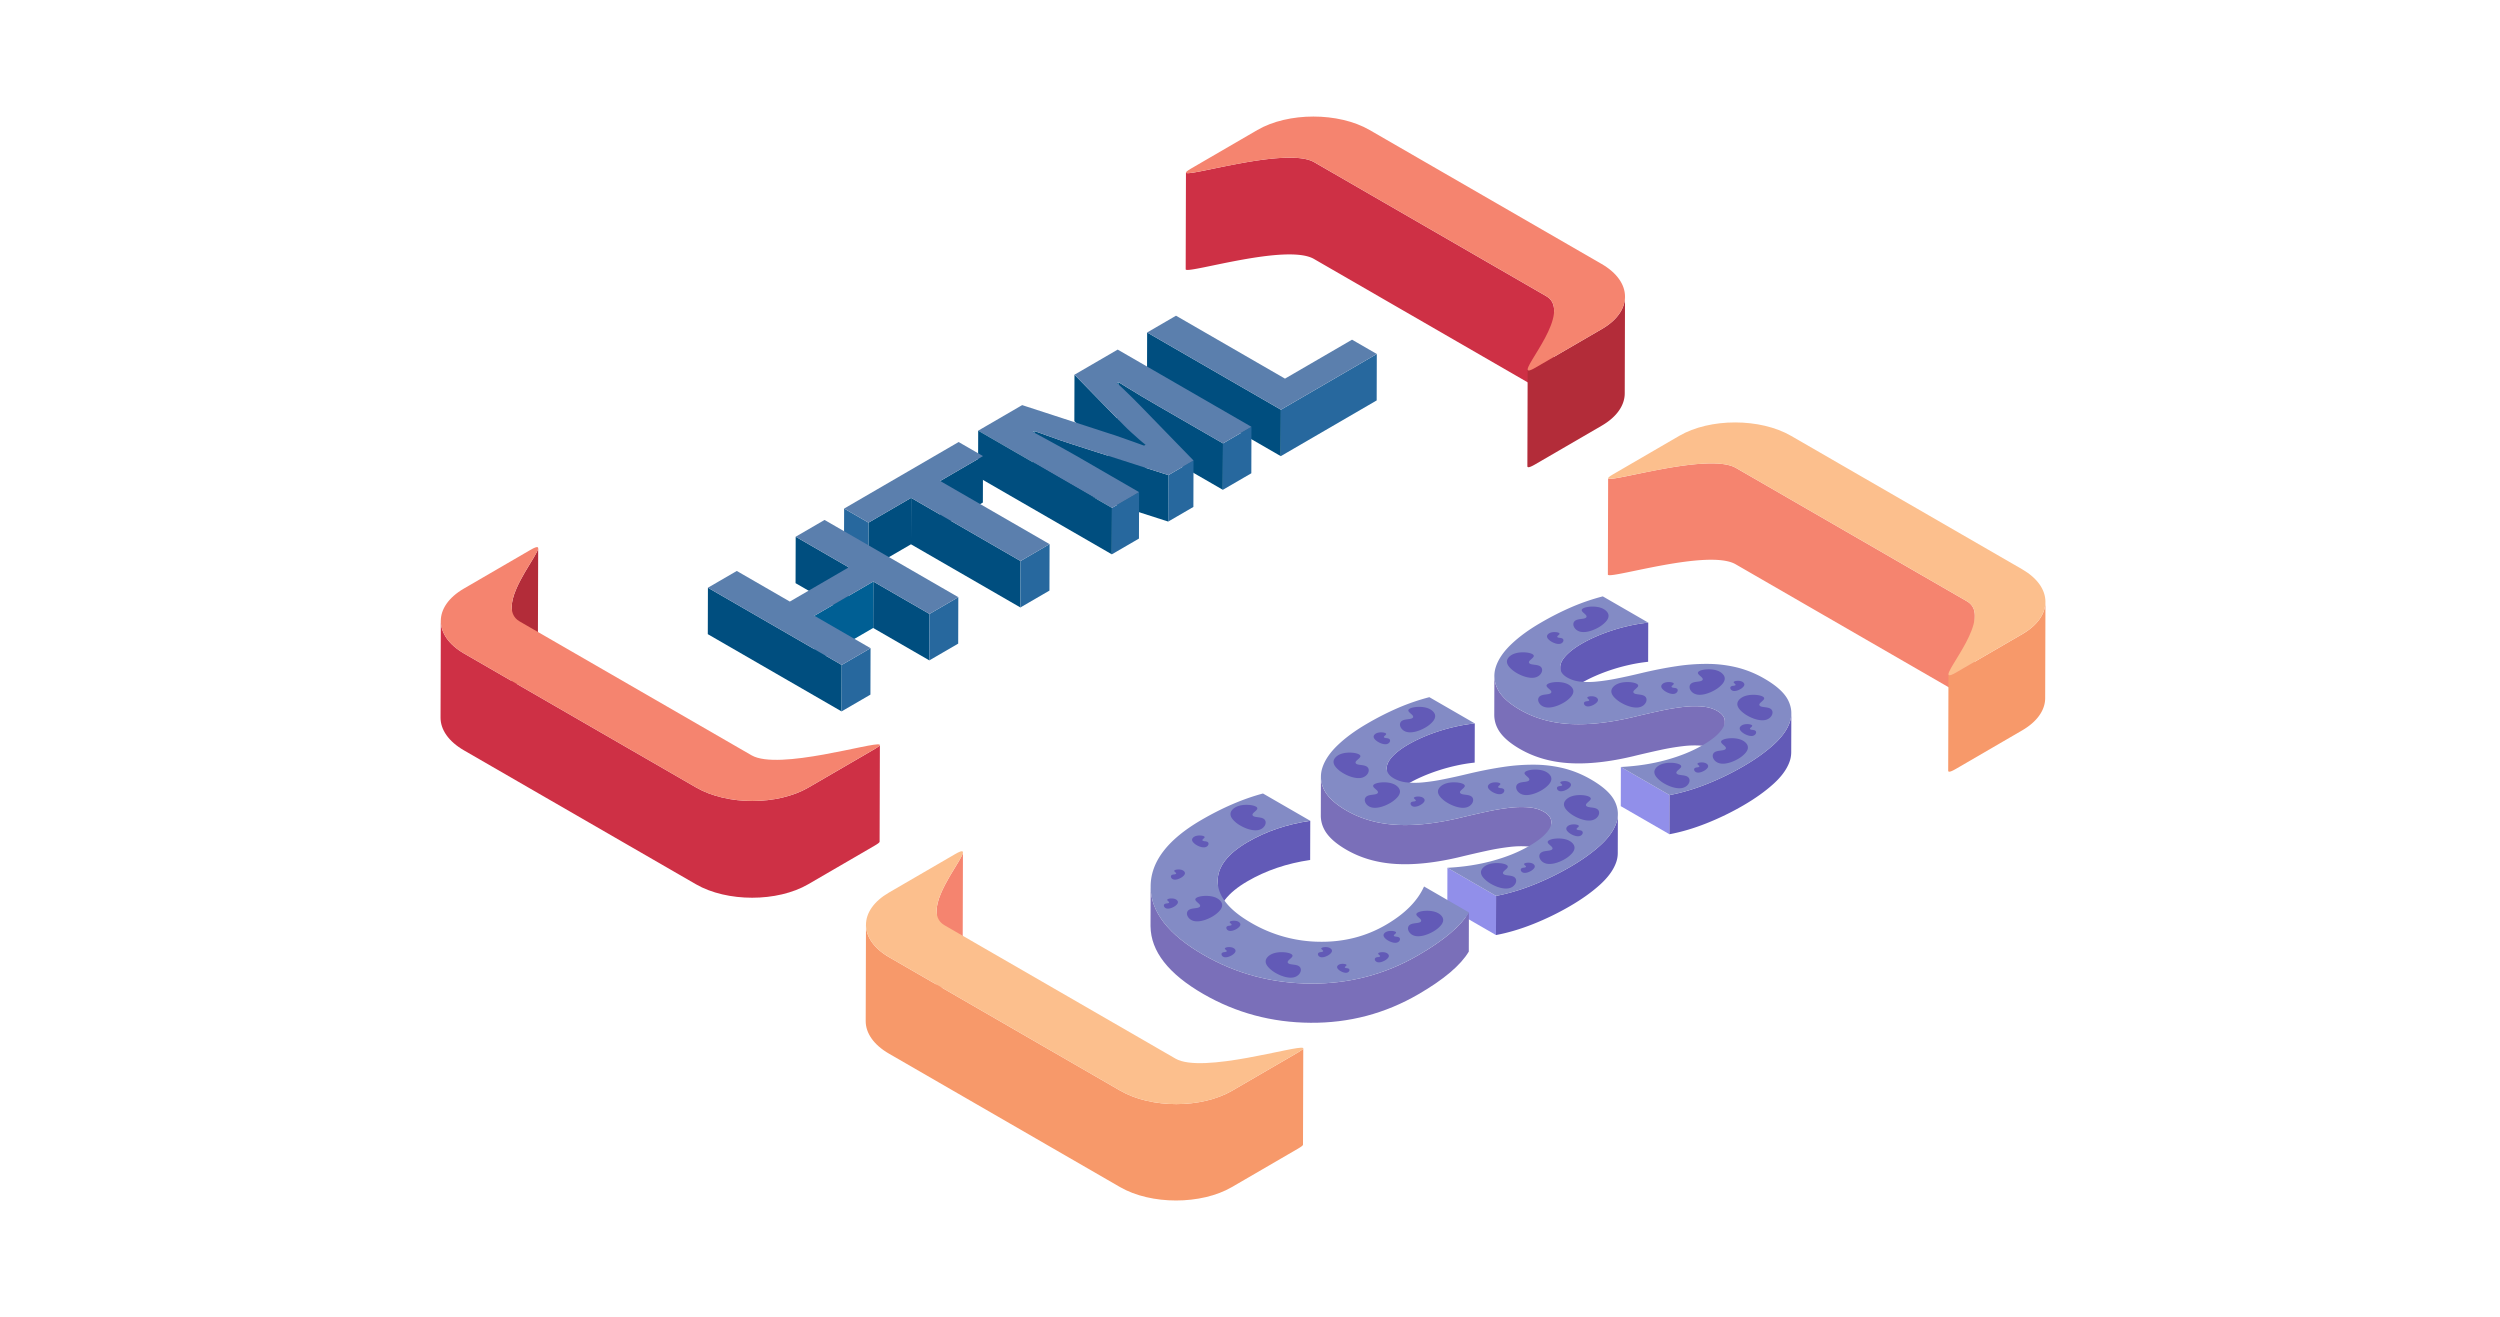 <svg xmlns="http://www.w3.org/2000/svg" viewBox="0 0 5694.64 3000"><defs><style>.cls-1{fill:#ce3045;}.cls-2{fill:#b32c39;}.cls-3{fill:#f5846f;}.cls-4{fill:#27689e;}.cls-5{fill:#004e7f;}.cls-6{fill:#5b7fad;}.cls-7{fill:#005f94;}.cls-8{fill:#f7996a;}.cls-9{fill:#fcbf8d;}.cls-10{isolation:isolate;}.cls-11{fill:#625ab7;}.cls-12{fill:#7a6fb9;}.cls-13{fill:#918fea;}.cls-14{fill:#838bc5;}</style></defs><g id="HTML"><path class="cls-1" d="M3522,674.55,2993.64,369.49c-61.19-35.33-278.8,31.83-291.61,24.43a1,1,0,0,1-.6-.89l-.62,220.37a1,1,0,0,0,.59.89c12.82,7.4,230.43-59.75,291.61-24.43l528.38,305.06c13,7.53,18.07,19.19,18,33l.63-220.37C3540.08,693.74,3535.06,682.08,3522,674.55Z"/><path class="cls-2" d="M3649,749.35l-151.42,88c-9.59,5.57-14.8,7.37-16.82,6.2a2.28,2.28,0,0,1-1-2.19l-.63,220.38a2.3,2.3,0,0,0,1,2.18c2,1.17,7.24-.62,16.82-6.19l151.42-88c35-20.32,52.47-46.91,52.54-73.54l.63-220.38C3701.49,702.44,3684,729,3649,749.35Z"/><path class="cls-3" d="M3648.19,601.22c70.84,40.9,71.21,107.23.84,148.13l-151.42,88c-9.59,5.57-14.8,7.37-16.82,6.2-12.81-7.4,102.41-133.67,41.23-169L2993.64,369.49c-61.19-35.33-278.8,31.83-291.61,24.43-2-1.17,1-4.19,10.64-9.76l151.42-88c70.37-40.9,184.89-40.9,255.72,0Z"/><path class="cls-2" d="M1225.88,1248.67l-.62,220.38c0,14.34-60.11,86.51-60.24,133.84l.62-220.38C1165.78,1335.18,1225.84,1263,1225.88,1248.67Z"/><path class="cls-1" d="M1993,1705.85l-151.42,88c-70.38,40.9-184.89,40.9-255.73,0l-528.34-305c-35.65-20.58-53.45-47.6-53.37-74.58l-.63,220.37c-.07,27,17.73,54,53.38,74.58l528.34,305c70.84,40.9,185.35,40.9,255.73,0l151.42-88c7.74-4.5,11.24-7.34,11.24-8.88l.62-220.38C2004.19,1698.52,2000.69,1701.35,1993,1705.85Z"/><path class="cls-3" d="M2003.6,1696.08c2,1.17-1,4.19-10.65,9.77l-151.42,88c-70.38,40.9-184.89,40.9-255.73,0l-528.34-305c-70.84-40.9-71.21-107.23-.83-148.13l151.42-88c9.6-5.58,14.81-7.38,16.83-6.21,12.81,7.42-102.39,133.66-41.21,169l528.35,305C1773.2,1755.83,1990.79,1688.68,2003.6,1696.08Z"/><polygon class="cls-4" points="3136.16 806.32 3135.87 912.1 2917.43 1039.04 2917.73 933.26 3136.16 806.32"/><polygon class="cls-5" points="2917.73 933.26 2917.43 1039.04 2612.71 863.12 2613.01 757.34 2917.73 933.26"/><polygon class="cls-6" points="3136.16 806.32 2917.73 933.26 2613.01 757.34 2678.76 719.13 2927.03 862.47 3079.72 773.74 3136.16 806.32"/><polygon class="cls-7" points="2548.1 870.68 2547.8 976.46 2544.27 978.51 2544.57 872.74 2548.1 870.68"/><polygon class="cls-7" points="2356.55 982 2356.26 1087.78 2352.72 1089.83 2353.02 984.05 2356.55 982"/><path class="cls-5" d="M2641.39,926.61q-20-11.55-40-23.36T2567,882.34q-14.46-9.06-18.89-11.66l-.3,105.78q4.45,2.58,18.89,11.66t34.42,20.91q20,11.84,40,23.36l144.37,83.35.3-105.78Z"/><polygon class="cls-4" points="2850.65 972.25 2850.35 1078.03 2785.46 1115.74 2785.76 1009.96 2850.65 972.25"/><path class="cls-5" d="M2594.67,1000.83c-5.5-4.84-11.35-10.12-17.61-15.76s-12-11.19-17.36-16.67L2447.5,853.52l-.3,105.78,112.2,114.88c5.36,5.48,11.17,11,17.36,16.67s12.11,10.92,17.61,15.76,10.44,8.93,14.86,12.2l.3-105.78C2605.11,1009.76,2600.17,1005.71,2594.67,1000.83Z"/><polygon class="cls-4" points="2718.67 1048.94 2718.37 1154.72 2661.03 1188.05 2661.33 1082.27 2718.67 1048.94"/><path class="cls-5" d="M2445.74,1013c-8-2.57-17.3-5.66-27.95-9.23s-21.45-7.45-32.38-11.54-20.55-7.53-28.86-10.26l-.3,105.78c8.31,2.73,17.9,6.16,28.86,10.26s21.73,7.93,32.38,11.54,20,6.66,28,9.23L2661,1188.05l.3-105.78Z"/><polygon class="cls-4" points="2594.69 1120.99 2594.39 1226.77 2532.59 1262.69 2532.89 1156.91 2594.69 1120.99"/><path class="cls-6" d="M2850.65,972.25,2785.76,1010l-144.37-83.35q-20-11.55-40-23.36T2567,882.34q-14.46-9.06-18.89-11.66l-3.53,2.06c2.7,2.23,7.26,6.49,13.8,12.81s13.42,13,20.69,20.13,13.43,13.31,18.48,18.62l121.13,124.64-57.34,33.33L2445.75,1013q-12-3.85-28-9.23t-32.38-11.54c-11-4.1-20.55-7.53-28.86-10.26l-3.53,2c8.32,4.44,18.12,9.79,29.55,16s23.09,12.66,35.1,19.24,22.88,12.69,32.65,18.33L2594.69,1121l-61.8,35.92L2228.17,981l100.18-58.22,199.15,64.88c7.41,2.21,15.82,5,25.3,8.45s18.93,6.75,28.37,10,17.76,6.24,24.86,8.95l3.5-2c-4.42-3.27-9.36-7.32-14.86-12.2s-11.35-10.12-17.61-15.76-12-11.19-17.36-16.67L2447.5,853.52l98.43-57.2Z"/><polygon class="cls-5" points="2532.89 1156.91 2532.59 1262.69 2227.87 1086.76 2228.17 980.98 2532.89 1156.91"/><polygon class="cls-5" points="2239.13 1038.92 2238.83 1144.7 2141.29 1201.38 2141.59 1095.6 2239.13 1038.92"/><polygon class="cls-5" points="2075.4 1134.07 2075.1 1239.85 1978 1296.28 1978.3 1190.5 2075.4 1134.07"/><polygon class="cls-4" points="1978.3 1190.5 1978 1296.28 1922.49 1264.23 1922.79 1158.45 1978.3 1190.5"/><polygon class="cls-5" points="2324.6 1277.95 2324.3 1383.73 2075.1 1239.85 2075.4 1134.07 2324.6 1277.95"/><polygon class="cls-4" points="2390.8 1239.48 2390.5 1345.26 2324.3 1383.73 2324.6 1277.95 2390.8 1239.48"/><polygon class="cls-6" points="2239.13 1038.92 2141.59 1095.6 2390.8 1239.48 2324.6 1277.95 2075.4 1134.07 1978.3 1190.5 1922.79 1158.45 2183.62 1006.87 2239.13 1038.92"/><polygon class="cls-5" points="1933.28 1292.32 1932.98 1398.1 1812.16 1328.35 1812.46 1222.57 1933.28 1292.32"/><polygon class="cls-5" points="2117.18 1398.49 2116.88 1504.27 1988.94 1430.41 1989.24 1324.63 2117.18 1398.49"/><polygon class="cls-4" points="2182.92 1360.29 2182.62 1466.07 2116.88 1504.27 2117.18 1398.49 2182.92 1360.29"/><polygon class="cls-7" points="1989.24 1324.63 1988.94 1430.41 1854.77 1508.38 1855.07 1402.6 1989.24 1324.63"/><polygon class="cls-5" points="1917.26 1514.67 1916.96 1620.45 1612.24 1444.52 1612.54 1338.74 1917.26 1514.67"/><polygon class="cls-4" points="1983.01 1476.46 1982.71 1582.24 1916.96 1620.45 1917.26 1514.67 1983.01 1476.46"/><polygon class="cls-6" points="2182.92 1360.29 2117.18 1398.49 1989.24 1324.63 1855.07 1402.6 1983.01 1476.46 1917.26 1514.67 1612.54 1338.74 1678.29 1300.54 1799.12 1370.29 1933.28 1292.32 1812.46 1222.57 1878.21 1184.36 2182.92 1360.29"/></g><g id="CSS"><path class="cls-3" d="M4480.39,1369.66l-526.26-303.83c-60.94-35.18-277.68,31.7-290.44,24.33a1,1,0,0,1-.59-.89l-.62,219.49a1,1,0,0,0,.59.89c12.76,7.37,229.5-59.51,290.44-24.33l526.26,303.83c13,7.5,18,19.12,17.95,32.82l.63-219.49C4498.38,1388.78,4493.38,1377.16,4480.39,1369.66Z"/><path class="cls-8" d="M4606.89,1444.16l-150.81,87.65c-9.55,5.55-14.74,7.33-16.75,6.17a2.27,2.27,0,0,1-1-2.18l-.62,219.49a2.28,2.28,0,0,0,1,2.18c2,1.16,7.21-.63,16.76-6.17l150.81-87.65c34.82-20.23,52.25-46.72,52.33-73.25l.62-219.49C4659.14,1397.44,4641.71,1423.93,4606.89,1444.16Z"/><path class="cls-9" d="M4606.06,1296.63c70.55,40.74,70.92,106.8.83,147.53l-150.81,87.65c-9.55,5.55-14.74,7.33-16.75,6.17-12.76-7.37,102-133.13,41.06-168.32l-526.26-303.83c-60.94-35.18-277.68,31.7-290.44,24.33-2-1.16,1-4.17,10.6-9.72L3825.1,992.8c70.09-40.74,184.15-40.74,254.7,0Z"/><path class="cls-3" d="M2193.47,1941.48l-.62,219.49c0,14.29-59.87,86.17-60,133.31l.62-219.49C2133.61,2027.65,2193.43,1955.77,2193.47,1941.48Z"/><path class="cls-8" d="M2957.46,2396.83l-150.81,87.64c-70.1,40.74-184.15,40.74-254.7,0l-526.23-303.81c-35.5-20.5-53.23-47.41-53.16-74.28l-.62,219.49c-.07,26.87,17.66,53.78,53.16,74.28L2551.33,2704c70.55,40.74,184.6,40.73,254.7,0l150.81-87.64c7.71-4.48,11.19-7.31,11.2-8.84l.62-219.49C2968.65,2389.52,2965.17,2392.35,2957.46,2396.83Z"/><path class="cls-9" d="M2968.07,2387.1c2,1.16-1.05,4.17-10.61,9.73l-150.81,87.64c-70.1,40.74-184.15,40.74-254.7,0l-526.23-303.81c-70.55-40.74-70.92-106.8-.83-147.54l150.81-87.64c9.57-5.56,14.76-7.34,16.77-6.18,12.76,7.39-102,133.12-41,168.3l526.22,303.82C2738.59,2446.6,2955.3,2379.73,2968.07,2387.1Z"/><g class="cls-10"><path class="cls-11" d="M3553.63,1609.24l.25-89.24a28.11,28.11,0,0,1,2.25-10.56q4.1-10,15.94-21.1t30.78-22.11a322,322,0,0,1,31.16-15.7q17.38-7.69,37.21-14.2t41-11.2a377.62,377.62,0,0,1,42.25-6.9l-.25,89.24a375.14,375.14,0,0,0-42.26,6.9q-21.21,4.71-41,11.2t-37.21,14.2a320.88,320.88,0,0,0-31.16,15.7q-18.95,11-30.78,22.11t-15.94,21.09A28.16,28.16,0,0,0,3553.63,1609.24Z"/><path class="cls-12" d="M3928.91,1643.26l-.25,89.23a20.6,20.6,0,0,0-2.08-9.11q-4-8.3-14.76-14.5-14.55-8.4-34.25-10.2a216.41,216.41,0,0,0-43.68.9,532.31,532.31,0,0,0-52.59,8.9q-28.64,6.19-60.7,14-82.07,19.62-145.46,15.9t-112.93-32.3q-38.79-22.39-51.2-47.5a66.78,66.78,0,0,1-7.29-30l.25-89.24a66.75,66.75,0,0,0,7.29,30q12.42,25.11,51.2,47.51,49.56,28.61,112.94,32.3t145.45-15.91q32.07-7.8,60.7-14a532.21,532.21,0,0,1,52.6-8.91,217.86,217.86,0,0,1,43.68-.9q19.7,1.8,34.24,10.2,10.75,6.21,14.76,14.51A20.43,20.43,0,0,1,3928.91,1643.26Z"/><polygon class="cls-13" points="3802.99 1811.06 3802.74 1900.29 3691.88 1836.29 3692.13 1747.05 3802.99 1811.06"/><path class="cls-11" d="M4080.4,1624.66l-.25,89.24a63.73,63.73,0,0,1-4,21.68q-9.36,25.71-37.36,50.81t-67.58,48.1a631.23,631.23,0,0,1-84.2,40.91q-43.58,17.3-84.29,24.89l.25-89.23q40.71-7.61,84.29-24.9a630,630,0,0,0,84.2-40.91q39.57-23,67.58-48.1t37.36-50.81A63.44,63.44,0,0,0,4080.4,1624.66Z"/><path class="cls-14" d="M4019.05,1545.84q41.57,24,54.14,49.4t3.23,51.1q-9.36,25.71-37.36,50.81t-67.58,48.1a630,630,0,0,1-84.2,40.91q-43.58,17.29-84.29,24.9l-110.86-64q55.24-2.79,103-15.9t83.55-33.9q21-12.2,32.84-23.5t15.59-21.3q3.75-10-.27-18.3t-14.76-14.51q-14.54-8.4-34.24-10.2a217.86,217.86,0,0,0-43.68.9,532.21,532.21,0,0,0-52.6,8.91q-28.62,6.2-60.7,14-82.07,19.62-145.45,15.91t-112.94-32.3q-38.77-22.39-51.2-47.51t-3.73-51q8.66-25.9,35.27-51.2t65.86-48.11a656,656,0,0,1,73-37,495.5,495.5,0,0,1,69.28-23.6l103.58,59.8a377.62,377.62,0,0,0-42.25,6.9q-21.23,4.71-41,11.2t-37.21,14.2a322,322,0,0,0-31.16,15.7q-18.93,11-30.78,22.11t-15.94,21.1q-4.08,10-.76,18.7t14.77,15.3a74,74,0,0,0,28.88,9.1,182.4,182.4,0,0,0,37.3,0,450.73,450.73,0,0,0,46.57-7q25.7-5.1,56.38-12.5,42.09-10,79.68-15.6a453.2,453.2,0,0,1,72.14-5.2,285.86,285.86,0,0,1,66.17,8.3A239.37,239.37,0,0,1,4019.05,1545.84Z"/></g><g class="cls-10"><path class="cls-11" d="M3158.51,1838.86l.25-89.24a28.2,28.2,0,0,1,2.25-10.57q4.09-10,15.94-21.09t30.78-22.11a321.11,321.11,0,0,1,31.17-15.7q17.37-7.7,37.2-14.2t41-11.2a377.62,377.62,0,0,1,42.25-6.9l-.25,89.24a376.83,376.83,0,0,0-42.25,6.89q-21.21,4.71-41,11.21t-37.21,14.2a316.42,316.42,0,0,0-31.16,15.7q-18.95,11-30.78,22.11t-15.94,21.09A28.12,28.12,0,0,0,3158.51,1838.86Z"/><path class="cls-12" d="M3533.79,1872.88l-.25,89.24a20.51,20.51,0,0,0-2.08-9.12q-4-8.3-14.76-14.51-14.55-8.38-34.25-10.19a216.31,216.31,0,0,0-43.67.9,532,532,0,0,0-52.6,8.9q-28.63,6.2-60.7,14-82.07,19.61-145.46,15.9t-112.93-32.3q-38.79-22.4-51.2-47.5a66.79,66.79,0,0,1-7.29-30l.25-89.23a66.88,66.88,0,0,0,7.29,30q12.42,25.11,51.2,47.5,49.56,28.62,112.94,32.31t145.45-15.91q32.08-7.8,60.7-14A531.44,531.44,0,0,1,3439,1840a215.61,215.61,0,0,1,43.67-.91q19.7,1.8,34.24,10.2,10.76,6.21,14.76,14.51A20.43,20.43,0,0,1,3533.79,1872.88Z"/><polygon class="cls-13" points="3407.88 2040.68 3407.62 2129.91 3296.77 2065.91 3297.02 1976.68 3407.88 2040.68"/><path class="cls-11" d="M3685.29,1854.28l-.25,89.23a63.56,63.56,0,0,1-4,21.69q-9.36,25.69-37.36,50.81t-67.58,48.09a629.26,629.26,0,0,1-84.19,40.91q-43.59,17.31-84.3,24.9l.26-89.23q40.7-7.61,84.29-24.91a630.42,630.42,0,0,0,84.19-40.9q39.57-23,67.58-48.1T3681.3,1876A63.46,63.46,0,0,0,3685.29,1854.28Z"/><path class="cls-14" d="M3623.93,1775.46q41.57,24,54.14,49.4t3.23,51.1q-9.36,25.71-37.36,50.81t-67.58,48.1a630.42,630.42,0,0,1-84.19,40.9q-43.59,17.31-84.29,24.91l-110.86-64q55.23-2.82,103-15.91t83.54-33.9q21-12.21,32.84-23.5t15.6-21.31q3.74-10-.28-18.29T3517,1849.26q-14.53-8.4-34.24-10.2a215.61,215.61,0,0,0-43.67.91,531.44,531.44,0,0,0-52.61,8.89q-28.62,6.21-60.7,14-82.07,19.62-145.45,15.91t-112.94-32.31q-38.78-22.39-51.2-47.5t-3.73-51q8.65-25.9,35.27-51.2t65.87-48.11a656.2,656.2,0,0,1,73-37,496.17,496.17,0,0,1,69.27-23.59l103.58,59.8a377.62,377.62,0,0,0-42.25,6.9q-21.21,4.71-41,11.2t-37.2,14.2a321.11,321.11,0,0,0-31.17,15.7q-18.93,11-30.78,22.11T3161,1739.05q-4.08,10-.75,18.71t14.76,15.3a74.37,74.37,0,0,0,28.88,9.1,182.4,182.4,0,0,0,37.3,0,453.06,453.06,0,0,0,46.57-7q25.7-5.1,56.38-12.5,42.09-10,79.68-15.6a454.42,454.42,0,0,1,72.14-5.21,287,287,0,0,1,66.18,8.3A239.48,239.48,0,0,1,3623.93,1775.46Z"/></g><g class="cls-10"><path class="cls-11" d="M2773.44,2095.87l.25-89.24q.15-49,68.24-88.56,63.32-36.79,142.68-48.4l-.26,89.24q-79.33,11.6-142.68,48.4Q2773.57,2046.88,2773.44,2095.87Z"/><path class="cls-12" d="M2620.72,2108.22,2621,2019c0,.6,0,1.2,0,1.8q1,85.31,120.18,154.11,111.9,64.61,244.16,65.6t245.83-65q87.06-50.59,114.78-97.2l-.25,89.24q-27.7,46.61-114.78,97.2-113.58,66-245.83,65t-244.16-65.6q-119.17-68.8-120.18-154.11C2620.72,2109.42,2620.72,2108.82,2620.72,2108.22Z"/><path class="cls-14" d="M3345.93,2078.28q-27.69,46.6-114.78,97.2-113.58,66-245.83,65t-244.16-65.6Q2622,2106.09,2621,2020.78t115.68-153.11q72.28-42,140.2-60.21l107.75,62.21q-79.35,11.6-142.68,48.4-69.54,40.41-68.21,90.61t76.49,93.6a315.23,315.23,0,0,0,155.11,42.91q83.07,1.29,151.2-38.31,65.05-37.8,87.22-87.6Z"/></g><path class="cls-11" d="M3095.61,1718.4a7.56,7.56,0,0,1,2.63,2.28c3.87,6-14.26,12.38-9.78,18.18a5.51,5.51,0,0,0,1.63,1.37c2.46,1.43,6.44,1.85,10.62,2.4s8.58,1.2,11.88,3.11a10,10,0,0,1,1.27.84c8.37,6.34,2.79,20.64-10.61,24.64-12.39,3.71-29.72-1.93-42.81-9.49a70.64,70.64,0,0,1-12.74-9.18c-4-3.74-14.12-13.24-8.3-23.65.94-1.69,5.36-8.88,18-12.45C3070.74,1712.67,3088.48,1714.28,3095.61,1718.4Z"/><path class="cls-11" d="M3333.47,1786.1a7.53,7.53,0,0,1,2.62,2.28c3.88,6-14.25,12.39-9.78,18.18a5.39,5.39,0,0,0,1.63,1.38c2.47,1.42,6.44,1.85,10.62,2.39s8.58,1.2,11.89,3.11a14,14,0,0,1,1.27.84c8.36,6.34,2.78,20.64-10.61,24.65-12.39,3.7-29.72-1.93-42.82-9.49a70.67,70.67,0,0,1-12.73-9.18c-4-3.74-14.12-13.25-8.31-23.66.95-1.69,5.37-8.87,18-12.45C3308.59,1780.37,3326.34,1782,3333.47,1786.1Z"/><path class="cls-11" d="M3431.42,1970a7.66,7.66,0,0,1,2.63,2.28c3.88,6-14.26,12.39-9.78,18.18a5.39,5.39,0,0,0,1.63,1.38c2.47,1.42,6.44,1.85,10.62,2.39s8.58,1.2,11.88,3.11a12.69,12.69,0,0,1,1.27.84c8.37,6.34,2.79,20.64-10.6,24.65-12.39,3.7-29.72-1.93-42.82-9.49a70.65,70.65,0,0,1-12.74-9.19c-4-3.73-14.11-13.24-8.3-23.65.94-1.69,5.36-8.87,18-12.45C3406.55,1964.26,3424.29,1965.88,3431.42,1970Z"/><path class="cls-11" d="M3620.42,1815.14a7.56,7.56,0,0,1,2.63,2.28c3.88,6-14.26,12.38-9.78,18.18a5.39,5.39,0,0,0,1.63,1.38c2.47,1.42,6.44,1.85,10.62,2.39s8.58,1.2,11.88,3.11a11.17,11.17,0,0,1,1.27.84c8.37,6.34,2.79,20.64-10.6,24.64-12.39,3.71-29.73-1.93-42.82-9.49a70.16,70.16,0,0,1-12.74-9.18c-4-3.74-14.11-13.24-8.3-23.65.94-1.69,5.36-8.87,18-12.45C3595.55,1809.41,3613.29,1811,3620.42,1815.14Z"/><path class="cls-11" d="M3416.22,1783.93a3.56,3.56,0,0,1,1.23,1.06c1.81,2.82-6.65,5.78-4.57,8.48a2.49,2.49,0,0,0,.76.64,14.73,14.73,0,0,0,5,1.12,15.35,15.35,0,0,1,5.55,1.45c.2.12.4.25.59.39,3.9,3,1.3,9.64-4.95,11.5-5.78,1.73-13.87-.9-20-4.42a33.07,33.07,0,0,1-5.94-4.29c-1.87-1.74-6.59-6.18-3.88-11,.44-.78,2.5-4.14,8.39-5.8C3404.61,1781.25,3412.89,1782,3416.22,1783.93Z"/><path class="cls-11" d="M3156,1670.09a3.58,3.58,0,0,1,1.23,1.07c1.81,2.82-6.65,5.78-4.57,8.48a2.49,2.49,0,0,0,.76.64,14.73,14.73,0,0,0,5,1.12,15.35,15.35,0,0,1,5.55,1.45c.2.12.4.25.59.39,3.9,3,1.3,9.64-4.95,11.5-5.78,1.73-13.87-.9-20-4.43a32.58,32.58,0,0,1-5.94-4.28c-1.87-1.74-6.59-6.18-3.88-11,.44-.78,2.5-4.14,8.39-5.81C3144.37,1667.42,3152.65,1668.17,3156,1670.09Z"/><path class="cls-11" d="M3594.89,1879.71a3.43,3.43,0,0,1,1.22,1.06c1.81,2.82-6.65,5.78-4.56,8.49a2.67,2.67,0,0,0,.76.64,14.88,14.88,0,0,0,5,1.11,15.25,15.25,0,0,1,5.54,1.46,3.35,3.35,0,0,1,.59.39c3.91,3,1.3,9.63-5,11.5-5.78,1.73-13.86-.9-20-4.43a33,33,0,0,1-5.95-4.29c-1.86-1.74-6.58-6.17-3.87-11,.44-.79,2.5-4.14,8.39-5.81C3583.28,1877,3591.56,1877.79,3594.89,1879.71Z"/><path class="cls-11" d="M3131,1786.1a7.66,7.66,0,0,0-2.63,2.28c-3.88,6,14.26,12.39,9.78,18.18a5.39,5.39,0,0,1-1.63,1.38c-2.47,1.42-6.44,1.85-10.62,2.39s-8.58,1.2-11.89,3.11a13.79,13.79,0,0,0-1.26.84c-8.37,6.34-2.79,20.64,10.6,24.65,12.39,3.7,29.72-1.93,42.82-9.49a70.67,70.67,0,0,0,12.73-9.18c4-3.74,14.12-13.25,8.31-23.66-.94-1.69-5.36-8.87-18-12.45C3155.85,1780.37,3138.11,1782,3131,1786.1Z"/><path class="cls-11" d="M3475.82,1757.07a7.46,7.46,0,0,0-2.63,2.28c-3.87,6,14.26,12.38,9.78,18.18a5.51,5.51,0,0,1-1.63,1.37c-2.46,1.43-6.44,1.85-10.62,2.39s-8.58,1.21-11.88,3.11a12.69,12.69,0,0,0-1.27.84c-8.37,6.34-2.79,20.65,10.61,24.65,12.39,3.71,29.72-1.93,42.81-9.49a71.13,71.13,0,0,0,12.74-9.18c4-3.74,14.12-13.24,8.3-23.66-.94-1.68-5.36-8.87-18-12.44C3500.69,1751.33,3483,1753,3475.82,1757.07Z"/><path class="cls-11" d="M3528.57,1914a7.56,7.56,0,0,0-2.63,2.28c-3.87,6,14.26,12.38,9.78,18.18a5.39,5.39,0,0,1-1.63,1.38c-2.46,1.42-6.44,1.85-10.62,2.39s-8.58,1.2-11.88,3.11a11.17,11.17,0,0,0-1.27.84c-8.37,6.34-2.79,20.64,10.61,24.64,12.39,3.71,29.72-1.93,42.81-9.49a70.16,70.16,0,0,0,12.74-9.18c4-3.74,14.12-13.24,8.3-23.65-.94-1.69-5.36-8.87-18-12.45C3553.44,1908.28,3535.7,1909.9,3528.57,1914Z"/><path class="cls-11" d="M3211.15,1614.2a7.56,7.56,0,0,0-2.63,2.28c-3.88,6,14.26,12.38,9.78,18.18a5.51,5.51,0,0,1-1.63,1.37c-2.47,1.43-6.44,1.85-10.62,2.39s-8.58,1.21-11.89,3.12a11.91,11.91,0,0,0-1.26.83c-8.37,6.35-2.79,20.65,10.6,24.65,12.39,3.71,29.72-1.93,42.82-9.49a70.67,70.67,0,0,0,12.73-9.18c4-3.74,14.12-13.24,8.31-23.66-.94-1.68-5.36-8.87-18-12.44C3236,1608.47,3218.28,1610.08,3211.15,1614.2Z"/><path class="cls-11" d="M3221.89,1816a3.12,3.12,0,0,0-1,.91c-1.55,2.42,5.69,4.95,3.91,7.26a2.19,2.19,0,0,1-.65.55,12.85,12.85,0,0,1-4.25,1,13,13,0,0,0-4.74,1.24,3.48,3.48,0,0,0-.51.34c-3.34,2.53-1.11,8.24,4.24,9.84,4.95,1.48,11.87-.77,17.1-3.79a28.65,28.65,0,0,0,5.08-3.67c1.6-1.49,5.64-5.29,3.32-9.45-.38-.67-2.14-3.54-7.18-5C3231.82,1813.7,3224.74,1814.35,3221.89,1816Z"/><path class="cls-11" d="M3472.85,1966.71a3,3,0,0,0-1,.91c-1.54,2.42,5.7,5,3.91,7.26a2.19,2.19,0,0,1-.65.55,12.78,12.78,0,0,1-4.24,1,13,13,0,0,0-4.75,1.24,4.32,4.32,0,0,0-.5.33c-3.35,2.54-1.12,8.25,4.23,9.85,4.95,1.48,11.87-.78,17.1-3.79a28.76,28.76,0,0,0,5.09-3.67c1.59-1.49,5.63-5.29,3.31-9.45-.37-.67-2.14-3.54-7.18-5C3482.79,1964.42,3475.7,1965.07,3472.85,1966.71Z"/><path class="cls-11" d="M3555.31,1780.83a2.92,2.92,0,0,0-1,.91c-1.55,2.41,5.69,4.94,3.91,7.26a2.42,2.42,0,0,1-.66.55,12.74,12.74,0,0,1-4.24,1,13.2,13.2,0,0,0-4.74,1.24c-.18.11-.35.22-.51.34-3.34,2.53-1.11,8.24,4.24,9.84,4.94,1.48,11.86-.77,17.09-3.79a27.44,27.44,0,0,0,5.09-3.67c1.59-1.49,5.64-5.28,3.32-9.44-.38-.68-2.14-3.54-7.19-5C3565.24,1778.54,3558.16,1779.18,3555.31,1780.83Z"/><path class="cls-11" d="M3490.56,1490a7.66,7.66,0,0,1,2.63,2.28c3.87,6-14.26,12.39-9.78,18.18a5.39,5.39,0,0,0,1.63,1.38c2.46,1.42,6.44,1.85,10.62,2.39s8.58,1.2,11.88,3.11a14,14,0,0,1,1.27.84c8.37,6.34,2.78,20.64-10.61,24.65-12.39,3.7-29.72-1.93-42.81-9.49a70.65,70.65,0,0,1-12.74-9.19c-4-3.73-14.12-13.24-8.3-23.65.94-1.69,5.36-8.87,18-12.45C3465.68,1484.25,3483.43,1485.87,3490.56,1490Z"/><path class="cls-11" d="M3728.41,1557.69A7.38,7.38,0,0,1,3731,1560c3.88,6-14.25,12.38-9.78,18.18a5.51,5.51,0,0,0,1.63,1.37c2.47,1.43,6.44,1.85,10.62,2.4s8.58,1.2,11.89,3.11a13.18,13.18,0,0,1,1.27.83c8.36,6.35,2.78,20.65-10.61,24.65-12.39,3.71-29.72-1.93-42.82-9.49a70.67,70.67,0,0,1-12.73-9.18c-4-3.74-14.12-13.24-8.31-23.65,1-1.69,5.36-8.88,18-12.45C3703.54,1552,3721.29,1553.57,3728.41,1557.69Z"/><path class="cls-11" d="M3826.37,1741.58a7.56,7.56,0,0,1,2.63,2.28c3.88,6-14.26,12.38-9.78,18.18a5.51,5.51,0,0,0,1.63,1.37c2.47,1.43,6.44,1.85,10.62,2.4s8.58,1.2,11.88,3.11a11.1,11.1,0,0,1,1.27.83c8.37,6.35,2.79,20.65-10.6,24.65-12.4,3.71-29.73-1.93-42.82-9.49a71.13,71.13,0,0,1-12.74-9.18c-4-3.74-14.11-13.24-8.3-23.66.94-1.68,5.36-8.87,18-12.44C3801.5,1735.85,3819.24,1737.46,3826.37,1741.58Z"/><path class="cls-11" d="M4015.37,1586.73A7.46,7.46,0,0,1,4018,1589c3.88,6-14.26,12.38-9.78,18.18a5.51,5.51,0,0,0,1.63,1.37c2.47,1.43,6.44,1.85,10.62,2.39s8.58,1.21,11.88,3.11a12.69,12.69,0,0,1,1.27.84c8.37,6.34,2.79,20.65-10.6,24.65-12.4,3.71-29.73-1.93-42.82-9.49a71.13,71.13,0,0,1-12.74-9.18c-4-3.74-14.11-13.24-8.3-23.66.94-1.68,5.36-8.87,18-12.44C3990.5,1581,4008.24,1582.61,4015.37,1586.73Z"/><path class="cls-11" d="M3811.17,1555.51a3.56,3.56,0,0,1,1.23,1.06c1.81,2.83-6.66,5.78-4.57,8.49a2.81,2.81,0,0,0,.76.64,15.17,15.17,0,0,0,5,1.12,15.24,15.24,0,0,1,5.54,1.45,6.17,6.17,0,0,1,.6.39c3.9,3,1.3,9.63-5,11.5-5.78,1.73-13.87-.9-20-4.43a33.06,33.06,0,0,1-5.94-4.28c-1.87-1.75-6.59-6.18-3.88-11,.44-.79,2.5-4.14,8.39-5.81C3799.56,1552.84,3807.84,1553.59,3811.17,1555.51Z"/><path class="cls-11" d="M3550.92,1441.68a3.56,3.56,0,0,1,1.23,1.06c1.81,2.82-6.66,5.78-4.57,8.49a2.81,2.81,0,0,0,.76.64,15,15,0,0,0,5,1.11,15.56,15.56,0,0,1,5.55,1.46,5.46,5.46,0,0,1,.59.39c3.9,3,1.3,9.63-5,11.5-5.78,1.73-13.87-.9-20-4.43a32.59,32.59,0,0,1-5.94-4.29c-1.87-1.74-6.59-6.17-3.88-11,.44-.79,2.5-4.14,8.39-5.81C3539.31,1439,3547.59,1439.76,3550.92,1441.68Z"/><path class="cls-11" d="M3989.84,1651.29a3.45,3.45,0,0,1,1.22,1.07c1.81,2.82-6.65,5.77-4.56,8.48a2.54,2.54,0,0,0,.76.64c1.15.67,3,.86,4.95,1.12a15.24,15.24,0,0,1,5.55,1.45,6,6,0,0,1,.59.39c3.91,3,1.3,9.63-4.95,11.5-5.78,1.73-13.87-.9-20-4.43a32.93,32.93,0,0,1-5.94-4.28c-1.86-1.75-6.59-6.18-3.87-11,.44-.79,2.5-4.14,8.39-5.81C3978.23,1648.62,3986.51,1649.37,3989.84,1651.29Z"/><path class="cls-11" d="M3525.93,1557.69a7.38,7.38,0,0,0-2.63,2.28c-3.88,6,14.25,12.38,9.78,18.18a5.51,5.51,0,0,1-1.63,1.37c-2.47,1.43-6.44,1.85-10.62,2.4s-8.58,1.2-11.89,3.11a11.91,11.91,0,0,0-1.26.83c-8.37,6.35-2.79,20.65,10.6,24.65,12.39,3.71,29.72-1.93,42.82-9.49a70.67,70.67,0,0,0,12.73-9.18c4-3.74,14.12-13.24,8.31-23.65-.94-1.69-5.36-8.88-18-12.45C3550.8,1552,3533.05,1553.57,3525.93,1557.69Z"/><path class="cls-11" d="M3870.77,1528.65a7.56,7.56,0,0,0-2.63,2.28c-3.88,6,14.26,12.38,9.78,18.18a5.53,5.53,0,0,1-1.63,1.38c-2.47,1.42-6.44,1.84-10.62,2.39s-8.58,1.2-11.88,3.11a11.17,11.17,0,0,0-1.27.84c-8.37,6.34-2.79,20.64,10.6,24.64,12.4,3.71,29.73-1.93,42.82-9.49a70.64,70.64,0,0,0,12.74-9.18c4-3.74,14.11-13.24,8.3-23.65-.94-1.69-5.36-8.88-18-12.45C3895.64,1522.92,3877.9,1524.53,3870.77,1528.65Z"/><path class="cls-11" d="M3923.52,1685.6a7.46,7.46,0,0,0-2.63,2.28c-3.87,6,14.26,12.38,9.78,18.18a5.51,5.51,0,0,1-1.63,1.37c-2.47,1.43-6.44,1.85-10.62,2.39s-8.58,1.21-11.88,3.11a12.69,12.69,0,0,0-1.27.84c-8.37,6.34-2.79,20.65,10.6,24.65,12.4,3.71,29.73-1.93,42.82-9.49a71.13,71.13,0,0,0,12.74-9.18c4-3.74,14.11-13.24,8.3-23.66-.94-1.68-5.36-8.87-18-12.44C3948.39,1679.86,3930.65,1681.48,3923.52,1685.6Z"/><path class="cls-11" d="M3606.1,1385.78a7.38,7.38,0,0,0-2.63,2.28c-3.88,6,14.25,12.38,9.78,18.18a5.39,5.39,0,0,1-1.63,1.38c-2.47,1.42-6.44,1.85-10.62,2.39s-8.58,1.2-11.89,3.11a12,12,0,0,0-1.26.84c-8.37,6.34-2.79,20.64,10.6,24.64,12.39,3.71,29.72-1.93,42.82-9.49a69.7,69.7,0,0,0,12.73-9.18c4-3.74,14.12-13.24,8.31-23.65-.94-1.69-5.36-8.87-18-12.45C3631,1380.05,3613.22,1381.67,3606.1,1385.78Z"/><path class="cls-11" d="M3616.84,1587.58a2.92,2.92,0,0,0-1.05.91c-1.55,2.41,5.69,4.94,3.91,7.26a2.11,2.11,0,0,1-.66.55,12.5,12.5,0,0,1-4.24,1,13,13,0,0,0-4.74,1.25,4.45,4.45,0,0,0-.51.33c-3.34,2.53-1.11,8.24,4.24,9.84,4.94,1.48,11.87-.77,17.09-3.79a27.9,27.9,0,0,0,5.09-3.66c1.6-1.5,5.64-5.29,3.32-9.45-.38-.67-2.14-3.54-7.19-5C3626.77,1585.29,3619.69,1585.93,3616.84,1587.58Z"/><path class="cls-11" d="M3867.8,1738.29a3,3,0,0,0-1.05.92c-1.54,2.41,5.7,4.94,3.91,7.26a2.31,2.31,0,0,1-.65.54,12.78,12.78,0,0,1-4.24,1,13.25,13.25,0,0,0-4.75,1.24c-.18.11-.35.22-.51.34-3.34,2.53-1.11,8.24,4.24,9.84,4.95,1.48,11.87-.77,17.1-3.79a27.34,27.34,0,0,0,5.08-3.67c1.6-1.49,5.64-5.28,3.32-9.44-.38-.68-2.14-3.55-7.18-5C3877.74,1736,3870.65,1736.65,3867.8,1738.29Z"/><path class="cls-11" d="M3950.26,1552.41a3,3,0,0,0-1.05.91c-1.55,2.42,5.69,5,3.9,7.26a2,2,0,0,1-.65.55,12.72,12.72,0,0,1-4.24,1,13,13,0,0,0-4.74,1.24,4.45,4.45,0,0,0-.51.33c-3.34,2.54-1.11,8.25,4.23,9.85,5,1.48,11.87-.78,17.1-3.79a28.39,28.39,0,0,0,5.09-3.67c1.59-1.49,5.64-5.29,3.32-9.45-.38-.67-2.15-3.54-7.19-5C3960.19,1550.12,3953.1,1550.77,3950.26,1552.41Z"/><path class="cls-11" d="M2860.83,1837.36a7.56,7.56,0,0,1,2.63,2.28c3.87,6-14.26,12.38-9.79,18.18a5.66,5.66,0,0,0,1.63,1.38c2.47,1.42,6.44,1.84,10.63,2.39s8.57,1.2,11.88,3.11a12.13,12.13,0,0,1,1.27.84c8.36,6.34,2.78,20.64-10.61,24.64-12.39,3.71-29.72-1.93-42.81-9.49a69.46,69.46,0,0,1-12.74-9.18c-4-3.74-14.12-13.24-8.3-23.65.94-1.69,5.36-8.87,18-12.45C2836,1831.63,2853.7,1833.24,2860.83,1837.36Z"/><path class="cls-11" d="M2742.49,1905a3.39,3.39,0,0,1,1.23,1.06c1.81,2.82-6.65,5.78-4.56,8.48a2.43,2.43,0,0,0,.76.65,14.87,14.87,0,0,0,4.95,1.11,15.44,15.44,0,0,1,5.55,1.45,4.7,4.7,0,0,1,.59.4c3.9,2.95,1.3,9.63-5,11.5-5.78,1.73-13.87-.9-20-4.43a32.94,32.94,0,0,1-5.94-4.29c-1.86-1.74-6.59-6.18-3.88-11,.44-.79,2.51-4.14,8.4-5.81C2730.89,1902.32,2739.17,1903.08,2742.49,1905Z"/><path class="cls-11" d="M3178.59,2122.38a3.58,3.58,0,0,1,1.23,1.07c1.8,2.82-6.66,5.78-4.57,8.48a2.52,2.52,0,0,0,.76.64c1.15.67,3,.86,5,1.12a15.24,15.24,0,0,1,5.54,1.45,6.17,6.17,0,0,1,.6.39c3.9,3,1.3,9.63-5,11.5-5.79,1.73-13.87-.9-20-4.43a33,33,0,0,1-5.95-4.28c-1.86-1.75-6.58-6.18-3.87-11,.44-.79,2.5-4.14,8.39-5.81C3167,2119.71,3175.26,2120.46,3178.59,2122.38Z"/><path class="cls-11" d="M3066.09,2196.89a2.6,2.6,0,0,1,.93.8c1.36,2.13-5,4.35-3.44,6.39a1.92,1.92,0,0,0,.57.48,11.25,11.25,0,0,0,3.74.84,11.71,11.71,0,0,1,4.17,1.1,5,5,0,0,1,.45.29c2.94,2.23,1,7.26-3.73,8.66-4.35,1.31-10.44-.67-15.05-3.33a25.09,25.09,0,0,1-4.47-3.23c-1.41-1.31-5-4.65-2.92-8.31.33-.59,1.88-3.12,6.32-4.38C3057.35,2194.88,3063.59,2195.44,3066.09,2196.89Z"/><path class="cls-11" d="M2941,2173a7.66,7.66,0,0,1,2.63,2.28c3.87,6-14.26,12.38-9.79,18.18a5.51,5.51,0,0,0,1.63,1.38c2.47,1.42,6.44,1.85,10.63,2.39s8.57,1.2,11.88,3.11a14,14,0,0,1,1.27.84c8.36,6.34,2.78,20.64-10.61,24.64-12.39,3.71-29.72-1.92-42.81-9.48a69.94,69.94,0,0,1-12.74-9.19c-4-3.74-14.12-13.24-8.3-23.65.94-1.69,5.36-8.87,18-12.45C2916.12,2167.27,2933.87,2168.89,2941,2173Z"/><path class="cls-11" d="M2725.93,2044.76a7.38,7.38,0,0,0-2.63,2.28c-3.88,6.05,14.25,12.38,9.78,18.18a5.53,5.53,0,0,1-1.63,1.38c-2.47,1.42-6.44,1.84-10.62,2.39s-8.58,1.2-11.89,3.11a10.61,10.61,0,0,0-1.26.84c-8.37,6.34-2.79,20.64,10.6,24.64,12.39,3.71,29.72-1.93,42.82-9.49a70.18,70.18,0,0,0,12.73-9.18c4-3.74,14.12-13.24,8.31-23.65-.94-1.69-5.36-8.88-18-12.45C2750.8,2039,2733.05,2040.64,2725.93,2044.76Z"/><path class="cls-11" d="M2676,1982.13a3,3,0,0,0-1.05.91c-1.54,2.42,5.7,5,3.91,7.26a2.19,2.19,0,0,1-.65.55,12.78,12.78,0,0,1-4.24,1,13,13,0,0,0-4.75,1.24,4.32,4.32,0,0,0-.5.33c-3.35,2.53-1.12,8.25,4.23,9.84,5,1.48,11.87-.77,17.1-3.79a28.25,28.25,0,0,0,5.09-3.66c1.59-1.5,5.63-5.29,3.31-9.45-.37-.67-2.14-3.54-7.18-5C2685.9,1979.84,2678.81,1980.49,2676,1982.13Z"/><path class="cls-11" d="M2791.27,2159a3.12,3.12,0,0,0-1.05.91c-1.55,2.42,5.69,4.95,3.9,7.26a2.19,2.19,0,0,1-.65.55,12.72,12.72,0,0,1-4.24,1,13,13,0,0,0-4.75,1.24,4,4,0,0,0-.5.34c-3.34,2.53-1.11,8.24,4.23,9.84,4.95,1.48,11.87-.77,17.1-3.79a28.76,28.76,0,0,0,5.09-3.67c1.59-1.49,5.64-5.29,3.31-9.45-.37-.67-2.14-3.54-7.18-5C2801.2,2156.66,2794.11,2157.31,2791.27,2159Z"/><path class="cls-11" d="M2802.22,2098.92a2.92,2.92,0,0,0-1,.91c-1.54,2.41,5.7,4.94,3.91,7.26a2.52,2.52,0,0,1-.65.55,12.8,12.8,0,0,1-4.24,1,13.25,13.25,0,0,0-4.75,1.24l-.51.34c-3.34,2.53-1.11,8.24,4.24,9.84,4.95,1.48,11.87-.77,17.1-3.79a27.34,27.34,0,0,0,5.08-3.67c1.6-1.49,5.64-5.28,3.32-9.44-.37-.68-2.14-3.54-7.18-5C2812.16,2096.63,2805.07,2097.27,2802.22,2098.92Z"/><path class="cls-11" d="M3010.92,2159a3.12,3.12,0,0,0-1.05.91c-1.55,2.42,5.69,4.95,3.91,7.26a2.11,2.11,0,0,1-.66.55,12.72,12.72,0,0,1-4.24,1,13,13,0,0,0-4.74,1.24,3.48,3.48,0,0,0-.51.34c-3.34,2.53-1.11,8.24,4.24,9.84,4.94,1.48,11.86-.77,17.09-3.79a28.39,28.39,0,0,0,5.09-3.67c1.59-1.49,5.64-5.29,3.32-9.45-.38-.67-2.14-3.54-7.19-5C3020.85,2156.66,3013.77,2157.31,3010.92,2159Z"/><path class="cls-11" d="M3140.48,2170.55a3,3,0,0,0-1.05.91c-1.54,2.41,5.7,4.94,3.91,7.26a2.19,2.19,0,0,1-.65.55,12.56,12.56,0,0,1-4.24.95,13.06,13.06,0,0,0-4.75,1.25,4.32,4.32,0,0,0-.5.33c-3.35,2.53-1.12,8.25,4.23,9.84,5,1.48,11.87-.77,17.1-3.79a28.25,28.25,0,0,0,5.09-3.66c1.59-1.5,5.63-5.29,3.31-9.45-.37-.67-2.14-3.54-7.18-5C3150.42,2168.26,3143.33,2168.91,3140.48,2170.55Z"/><path class="cls-11" d="M2660,2048.15a3,3,0,0,0-1.05.91c-1.55,2.42,5.69,5,3.9,7.26a2.19,2.19,0,0,1-.65.55,12.72,12.72,0,0,1-4.24,1,13,13,0,0,0-4.75,1.24,5.39,5.39,0,0,0-.5.33c-3.34,2.54-1.11,8.25,4.23,9.85,4.95,1.48,11.87-.77,17.1-3.79a28.76,28.76,0,0,0,5.09-3.67c1.59-1.49,5.64-5.29,3.31-9.45-.37-.67-2.14-3.54-7.18-5C2669.89,2045.86,2662.8,2046.51,2660,2048.15Z"/><path class="cls-11" d="M3229.4,2078.67a7.66,7.66,0,0,0-2.63,2.28c-3.87,6.05,14.26,12.39,9.79,18.18a5.51,5.51,0,0,1-1.63,1.38c-2.47,1.42-6.44,1.85-10.62,2.39s-8.58,1.2-11.89,3.11a14,14,0,0,0-1.27.84c-8.36,6.34-2.78,20.64,10.61,24.65,12.39,3.7,29.72-1.93,42.81-9.49a69.94,69.94,0,0,0,12.74-9.19c4-3.73,14.12-13.24,8.31-23.65-.95-1.69-5.37-8.87-18-12.45C3254.28,2072.94,3236.53,2074.56,3229.4,2078.67Z"/></g></svg>
